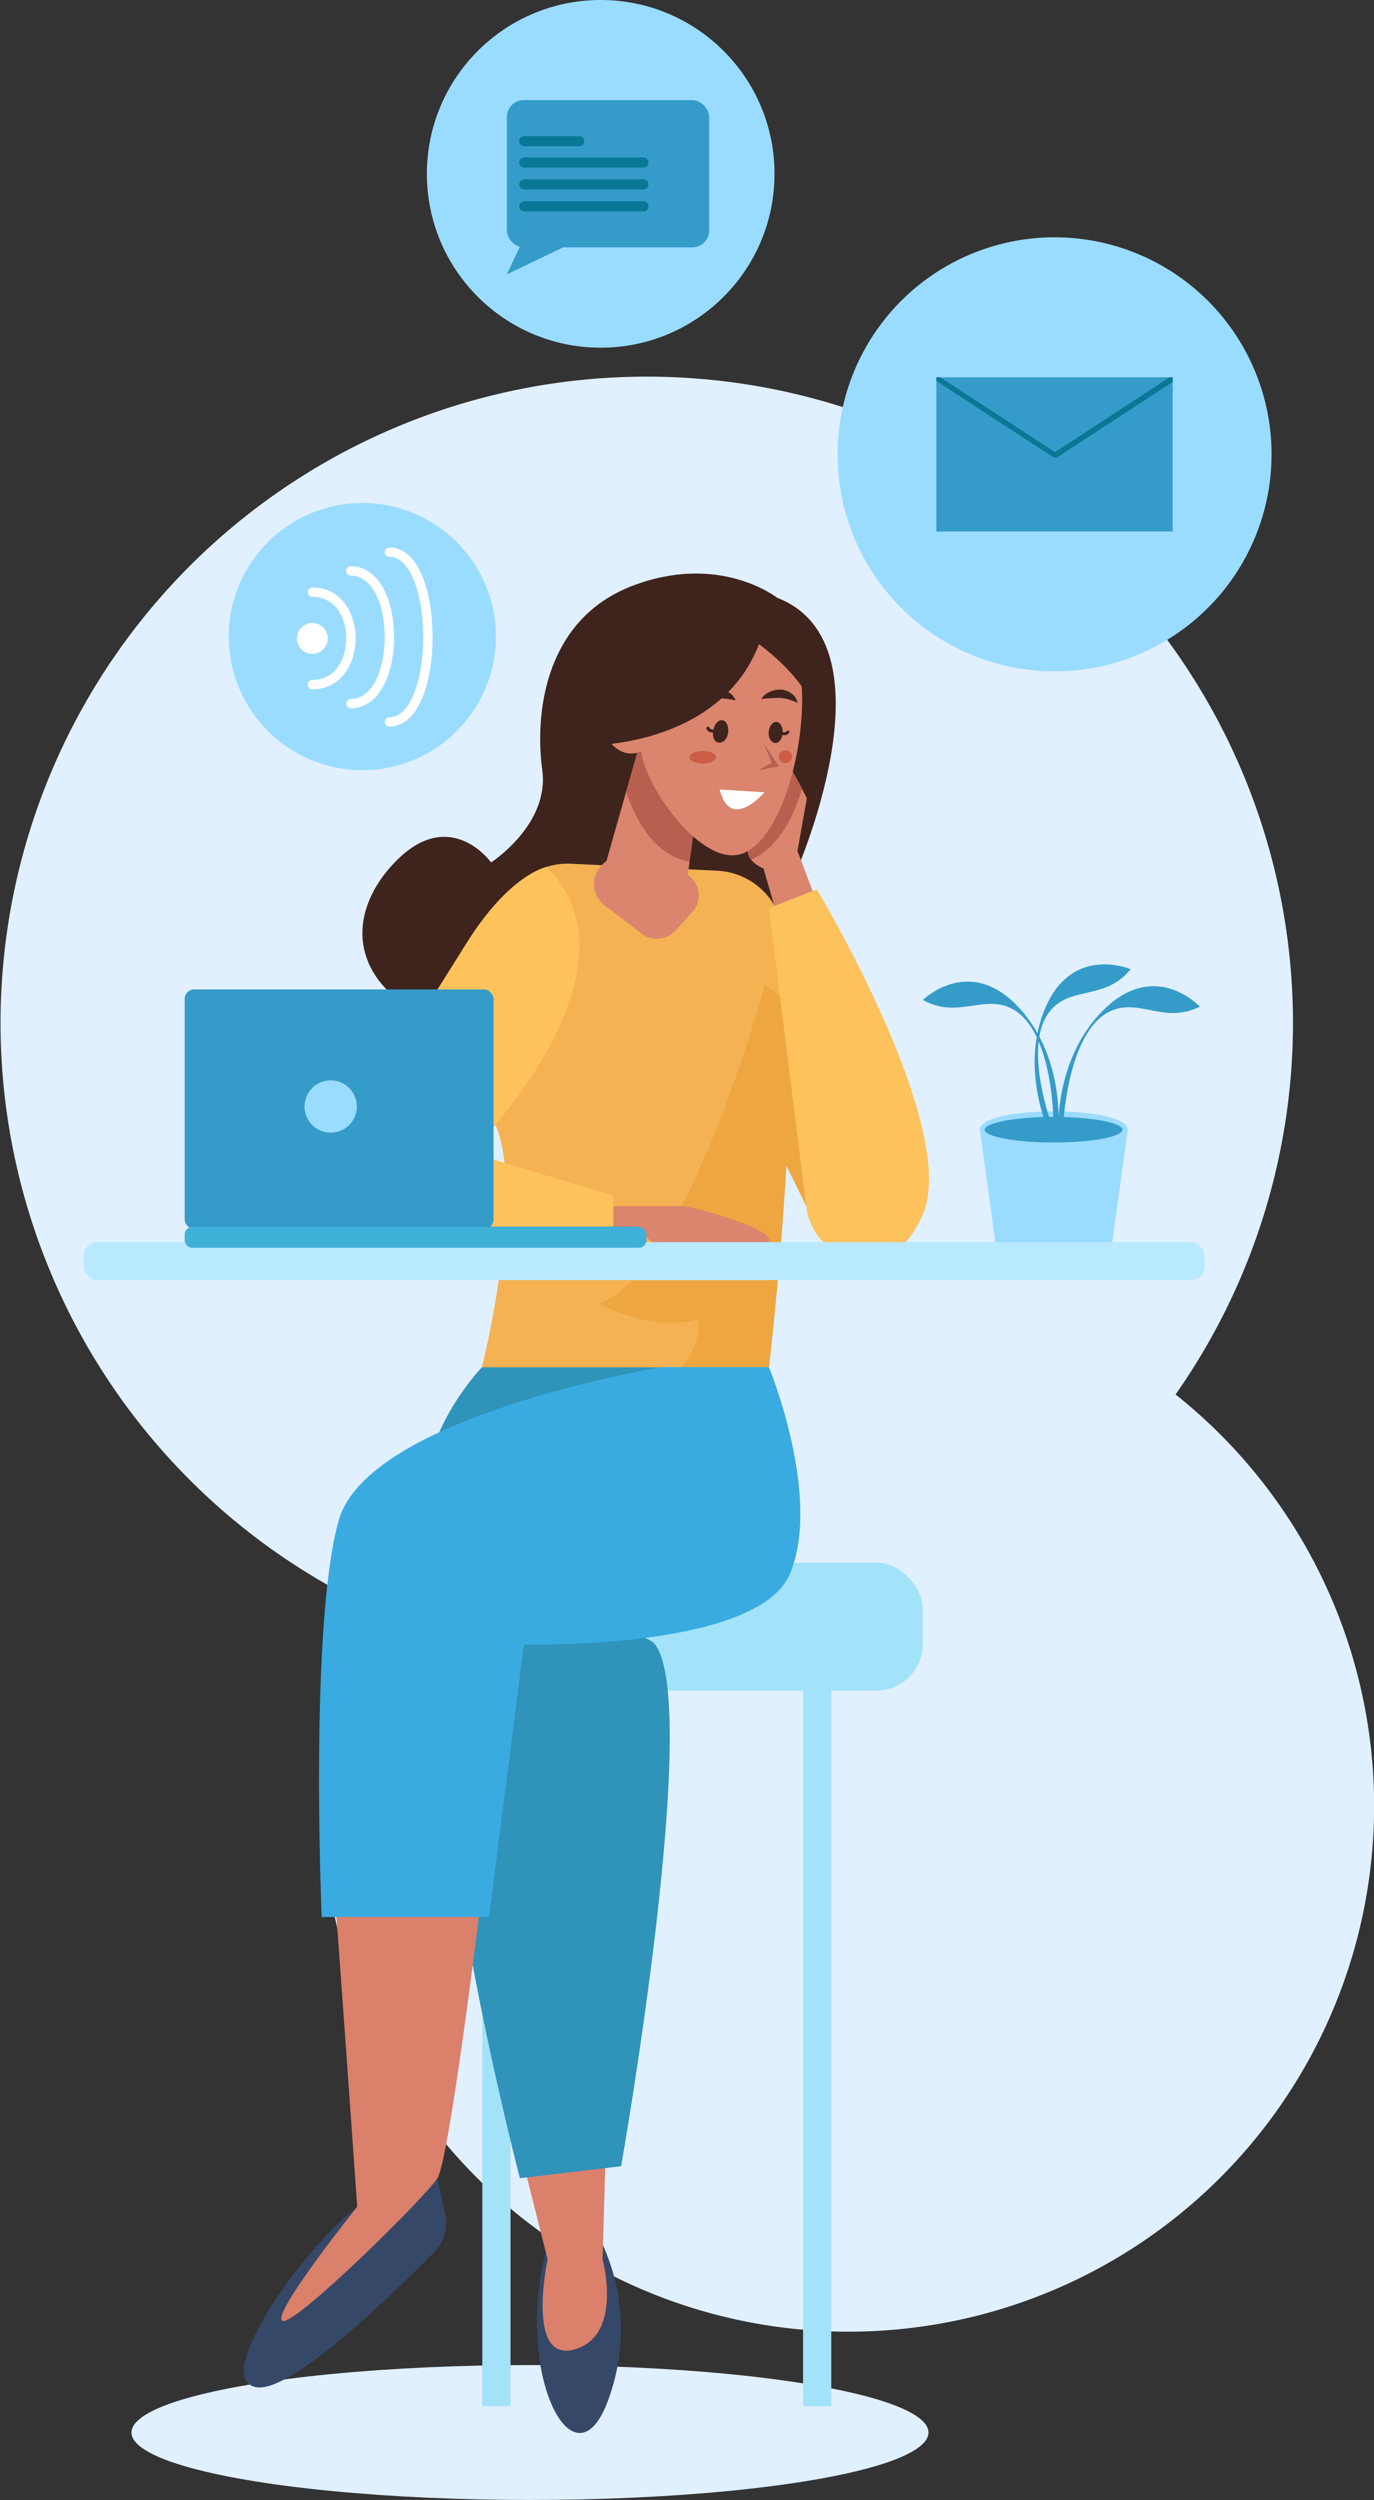 <svg xmlns="http://www.w3.org/2000/svg" xmlns:xlink="http://www.w3.org/1999/xlink" viewBox="0 0 146.71 266.89"><rect x="0" y="0" width="146.71" height="266.89" fill="#333333" stroke="none"/><defs><style>.cls-1,.cls-23{fill:none;}.cls-2{fill:#e0f0ff;}.cls-3{fill:#a2e3f9;}.cls-4{fill:#9adcff;}.cls-5{fill:#359cc9;}.cls-6{fill:#eda640;}.cls-7{fill:#2f93ba;}.cls-8{fill:#3f241d;}.cls-9{fill:#f4b253;}.cls-10{fill:#364868;}.cls-11{fill:#db806b;}.cls-12{fill:#db856e;}.cls-13{fill:#b7604f;}.cls-14{fill:#fff;}.cls-15{fill:#39abe1;}.cls-16{fill:#fdc25c;}.cls-17{fill:#cc5c46;}.cls-18{fill:#2da1c1;}.cls-19{fill:#b8e9ff;}.cls-20{fill:#3fb0d8;}.cls-21{clip-path:url(#clip-path);}.cls-22{fill:#097896;}.cls-23{stroke:#fff;stroke-linecap:round;stroke-miterlimit:10;}</style><clipPath id="clip-path" transform="translate(-287.9 -96.05)"><rect class="cls-1" x="387.88" y="136.33" width="25.23" height="16.46"/></clipPath></defs><g id="OBJECT"><ellipse class="cls-2" cx="56.59" cy="259.69" rx="42.55" ry="7.2"/><path class="cls-2" d="M413.42,244.92a69,69,0,1,0-86.72,22.35,56.12,56.12,0,1,0,86.72-22.35Z" transform="translate(-287.9 -96.05)"/><rect class="cls-3" x="51.5" y="178.2" width="3.01" height="78.68"/><rect class="cls-3" x="45.58" y="166.84" width="52.95" height="13.64" rx="4.95"/><path class="cls-4" d="M400.44,231.28c-3,0-6-.23-6-.71l-1.91-13.91c0-2.62,15.78-2.62,15.78,0l-1.91,13.91c0,.48-3,.71-6,.71" transform="translate(-287.9 -96.05)"/><path class="cls-5" d="M407.75,216.66c0,.75-3.3,1.36-7.36,1.36s-7.35-.61-7.35-1.36,3.29-1.37,7.35-1.37S407.75,215.9,407.75,216.66Z" transform="translate(-287.9 -96.05)"/><path class="cls-5" d="M400.39,216.1s.05-10.08-4.48-12.38c-3-1.53-5.78,1.15-9.47-.92,0,0,4.76-4.69,9.91.46s4.56,12.84,4.56,12.84Z" transform="translate(-287.9 -96.05)"/><path class="cls-5" d="M401.43,216.13s.44-10.07,5.08-12.15c3.08-1.38,5.72,1.43,9.5-.46,0,0-4.52-4.92-9.91,0s-5.19,12.61-5.19,12.61Z" transform="translate(-287.9 -96.05)"/><path class="cls-5" d="M400.5,217s-3.73-9.37-.35-13.17c2.25-2.52,5.8-1,8.48-4.31,0,0-6.14-2.63-9.06,4s.44,13.63.44,13.63Z" transform="translate(-287.9 -96.05)"/><path class="cls-6" d="M370,216.72l5.2,10.54s3.58-11.29,1.48-15.87a26,26,0,0,0-4.42-6.94Z" transform="translate(-287.9 -96.05)"/><path class="cls-7" d="M345.06,236.88l-5.7,5.13s-5.87,6.12-5.87,12.73,25.92-2.32,25.92-2.32L361.92,242Z" transform="translate(-287.9 -96.05)"/><path class="cls-8" d="M370.87,159.86s-6.17-4.87-15.54-1.23S345,172.42,345.8,178.25s-5.46,9.87-5.46,9.87-4.3-6-10.08-.22-5.78,14.53,7.77,18.66,36.25-5.28,36.25-5.28,5.83-7.41-1.65-11.48C372.63,189.8,383.86,164.89,370.87,159.86Z" transform="translate(-287.9 -96.05)"/><path class="cls-9" d="M364.4,189l-15.54-.74a7.4,7.4,0,0,0-6.72,3.62c-3.16,5.34-4.82,18.75-1.88,23.25,4.22,6.45-.9,26.89-.9,26.89H370s3.9-32.81,1.5-46.83A7.5,7.5,0,0,0,364.4,189Z" transform="translate(-287.9 -96.05)"/><path class="cls-6" d="M351.87,235.23s5.92,3.14,10.55,1.65c0,0,.67,2.17-1.74,5.13H370s2.74-23,2.21-38.74l-2.64-2.09S361.32,231.76,351.87,235.23Z" transform="translate(-287.9 -96.05)"/><path class="cls-10" d="M352.28,335.74a21.85,21.85,0,0,1,.44,16.85c-3.57,9.18-9.88-3-6.54-16.18Z" transform="translate(-287.9 -96.05)"/><path class="cls-11" d="M352.72,320.62l-.48,16.63s2.23,8.13-3,9.62-2.87-9.62-2.87-9.62l-3.82-15.18Z" transform="translate(-287.9 -96.05)"/><path class="cls-7" d="M357.62,271.35s-17.71-10.33-21.41,2.56,7.2,54.68,7.2,54.68l10.81-1.28S363.12,276.85,357.62,271.35Z" transform="translate(-287.9 -96.05)"/><path class="cls-12" d="M362.42,181.43l-1.08,8,.37.34a2.57,2.57,0,0,1,.18,3.55l-1.78,2a2.74,2.74,0,0,1-3.73.38l-3.93-3a2.88,2.88,0,0,1-.08-4.5l.29-.24,3.83-13.48Z" transform="translate(-287.9 -96.05)"/><path class="cls-13" d="M354.76,180.59l1.73-6.07,5.93,6.91-.89,6.61C357.76,187.37,355.77,183.6,354.76,180.59Z" transform="translate(-287.9 -96.05)"/><path class="cls-13" d="M356.68,171.84s-.28-2.6-2.16-2-1.48,4.79,1.17,5.32C355.69,175.14,352.08,168.72,356.68,171.84Z" transform="translate(-287.9 -96.05)"/><path class="cls-14" d="M362,187.36" transform="translate(-287.9 -96.05)"/><path class="cls-10" d="M334.59,328.59l.84,3.79a4.45,4.45,0,0,1-1.16,4.08c-4.27,4.35-15.49,15.33-19.13,14.42-4.54-1.14,5-14.63,10.9-19.24Z" transform="translate(-287.9 -96.05)"/><path class="cls-11" d="M323.55,297.41c.14.63,2.49,34.23,2.49,34.23s-9.17,11.43-8,12.17,15.29-13.2,16.57-15.22S339.24,299,339.24,299Z" transform="translate(-287.9 -96.05)"/><path class="cls-15" d="M370,242s5.66,13.72,2.28,22-28.44,7.61-28.44,7.61l-3.72,29.1H322.25s-1.34-31.09,1.81-42.33S358.59,242,358.59,242Z" transform="translate(-287.9 -96.05)"/><path class="cls-12" d="M375.05,192.17l-2-5.27,1-5.62s-1.72-3.51-1.92-3.3a15.2,15.2,0,0,0-.72,2.36s-3.67,5.18-3.67,6.49,1.68,1.93,1.68,1.93l2.71,9.3,4.55-3Z" transform="translate(-287.9 -96.05)"/><path class="cls-16" d="M370,193l5.12-2s15.35,25.57,11.29,34.77c-1.7,3.84-4.06,4.92-6.24,4.87a6.59,6.59,0,0,1-6.19-5.88Z" transform="translate(-287.9 -96.05)"/><path class="cls-13" d="M373.53,180.28c-.53-1-1.29-2.43-1.42-2.3a15.2,15.2,0,0,0-.72,2.36s-3.67,5.18-3.67,6.49a1.62,1.62,0,0,0,.39,1C371.22,186.47,372.8,182.75,373.53,180.28Z" transform="translate(-287.9 -96.05)"/><path class="cls-12" d="M357,170.15s.33-6.94,6.16-8.87,9.53.26,10.27,7.09-2,17.27-6.27,18.81-10.37-7.08-10.79-10.92c0,0-2.66,1.37-4.16-2.57S354.88,166.71,357,170.15Z" transform="translate(-287.9 -96.05)"/><path class="cls-8" d="M362,171.26a21.51,21.51,0,0,1,2.26-.62,3.92,3.92,0,0,1,1,0,11.36,11.36,0,0,1,1.2.18,2,2,0,0,0-1-1,2.48,2.48,0,0,0-1.42-.18,3,3,0,0,0-1.27.56A2.41,2.41,0,0,0,362,171.26Z" transform="translate(-287.9 -96.05)"/><path class="cls-8" d="M369.18,170.67a19.53,19.53,0,0,1,2-.11,3.46,3.46,0,0,1,.89.15,7.45,7.45,0,0,1,1,.38,1.68,1.68,0,0,0-.65-1,2.16,2.16,0,0,0-1.17-.42,2.46,2.46,0,0,0-1.18.25A2,2,0,0,0,369.18,170.67Z" transform="translate(-287.9 -96.05)"/><path class="cls-8" d="M363.41,173.66a.17.17,0,0,1,.23.05.44.44,0,0,0,.44.23c.12-.61.52-1.05.94-1s.72.64.63,1.31-.52,1.14-1,1.08-.63-.51-.63-1.07a.73.73,0,0,1-.69-.38A.16.16,0,0,1,363.41,173.66Z" transform="translate(-287.9 -96.05)"/><path class="cls-8" d="M372.14,174.09a.16.16,0,0,0-.22,0,.41.41,0,0,1-.44.12c0-.58-.27-1.06-.67-1.09s-.78.45-.83,1.07.26,1.15.67,1.18.68-.34.79-.85a.72.72,0,0,0,.71-.21A.15.15,0,0,0,372.14,174.09Z" transform="translate(-287.9 -96.05)"/><path class="cls-8" d="M351.74,175.57s13.15-.19,17.2-10.74c0,0,5.71,4,6.17,8.25,0,0,.42-2.12-.72-6.58s-1.32-5.05-4.42-6.28S347.24,160.34,351.74,175.57Z" transform="translate(-287.9 -96.05)"/><path class="cls-14" d="M364.74,180.34l4.79.29S365.9,184.91,364.74,180.34Z" transform="translate(-287.9 -96.05)"/><polygon class="cls-13" points="81.59 79.46 83.19 81.82 80.93 82.23 82.41 81.46 81.59 79.46"/><path class="cls-17" d="M361.52,176.9c0,.37.64.67,1.43.66s1.41-.31,1.41-.68-.64-.66-1.42-.66S361.52,176.53,361.52,176.9Z" transform="translate(-287.9 -96.05)"/><path class="cls-17" d="M371.06,176.83a.69.69,0,0,0,.71.67.7.7,0,0,0,.71-.68.69.69,0,0,0-.72-.66A.68.68,0,0,0,371.06,176.83Z" transform="translate(-287.9 -96.05)"/><path class="cls-12" d="M352.66,224.82h8c1.66,0,7.05,2,7.05,2s2.94,1.17,2.24,1.86-3.41,0-3.41,0-7.46,1.64-9.63-.54l-5.59.54Z" transform="translate(-287.9 -96.05)"/><path class="cls-16" d="M346.26,188.61s-3.93.69-8.64,8.27S323.3,219.32,322,223.54s-1.58,6,2.51,7.15,28.87,0,28.87,0v-7l-15.23-4.59S357.48,199.82,346.26,188.61Z" transform="translate(-287.9 -96.05)"/><path class="cls-18" d="M355.81,227H339.49a1.11,1.11,0,1,1,0,2.22h16.32a1.11,1.11,0,1,0,0-2.22Z" transform="translate(-287.9 -96.05)"/><rect class="cls-19" x="8.94" y="132.61" width="119.68" height="4.05" rx="1.47"/><rect class="cls-5" x="19.72" y="105.63" width="32.98" height="25.58" rx="1.02"/><rect class="cls-20" x="19.72" y="130.99" width="49.3" height="2.22" rx="0.8"/><path class="cls-4" d="M326,214.18a2.79,2.79,0,1,1-2.79-2.79A2.79,2.79,0,0,1,326,214.18Z" transform="translate(-287.9 -96.05)"/><rect class="cls-3" x="85.75" y="178.2" width="3.01" height="78.68"/><circle class="cls-4" cx="400.5" cy="144.54" r="23.17" transform="translate(-94.24 420.67) rotate(-80.78)"/><circle class="cls-4" cx="64.14" cy="18.56" r="18.56"/><circle class="cls-4" cx="38.69" cy="67.96" r="14.26"/><rect class="cls-5" x="99.98" y="40.28" width="25.23" height="16.46"/><g class="cls-21"><path class="cls-22" d="M400.5,144.85a.3.3,0,0,1-.16,0l-12.61-8.23-2-2,.4-.4,2,2,12.42,8.1,12.36-8.08.5-1.85.54.14-.52,2a.3.3,0,0,1-.12.17l-12.61,8.23A.3.3,0,0,1,400.5,144.85Z" transform="translate(-287.9 -96.05)"/></g><rect class="cls-5" x="54.12" y="10.69" width="21.6" height="15.72" rx="1.8"/><polygon class="cls-5" points="57.24 22.68 54.12 29.29 62.4 25.32 57.24 22.68"/><path class="cls-22" d="M349.76,111.66h-5.88a.54.54,0,0,1-.54-.54h0a.55.55,0,0,1,.54-.54h5.88a.54.54,0,0,1,.54.54h0A.54.54,0,0,1,349.76,111.66Z" transform="translate(-287.9 -96.05)"/><path class="cls-22" d="M356.6,113.94H343.88a.54.54,0,0,1-.54-.54h0a.55.55,0,0,1,.54-.54H356.6a.54.54,0,0,1,.54.54h0A.54.54,0,0,1,356.6,113.94Z" transform="translate(-287.9 -96.05)"/><path class="cls-22" d="M356.6,116.28H343.88a.54.54,0,0,1-.54-.54h0a.55.55,0,0,1,.54-.54H356.6a.54.54,0,0,1,.54.54h0A.54.54,0,0,1,356.6,116.28Z" transform="translate(-287.9 -96.05)"/><path class="cls-22" d="M356.6,118.62H343.88a.54.54,0,0,1-.54-.54h0a.55.55,0,0,1,.54-.54H356.6a.54.54,0,0,1,.54.54h0A.54.54,0,0,1,356.6,118.62Z" transform="translate(-287.9 -96.05)"/><circle class="cls-14" cx="33.35" cy="68.16" r="1.65"/><path class="cls-23" d="M321.26,159.27c5.48,0,5.48,9.87,0,9.87" transform="translate(-287.9 -96.05)"/><path class="cls-23" d="M325.37,157c5.48,0,5.48,14.16,0,14.16" transform="translate(-287.9 -96.05)"/><path class="cls-23" d="M329.48,155c5.48,0,5.48,18.12,0,18.12" transform="translate(-287.9 -96.05)"/></g></svg>